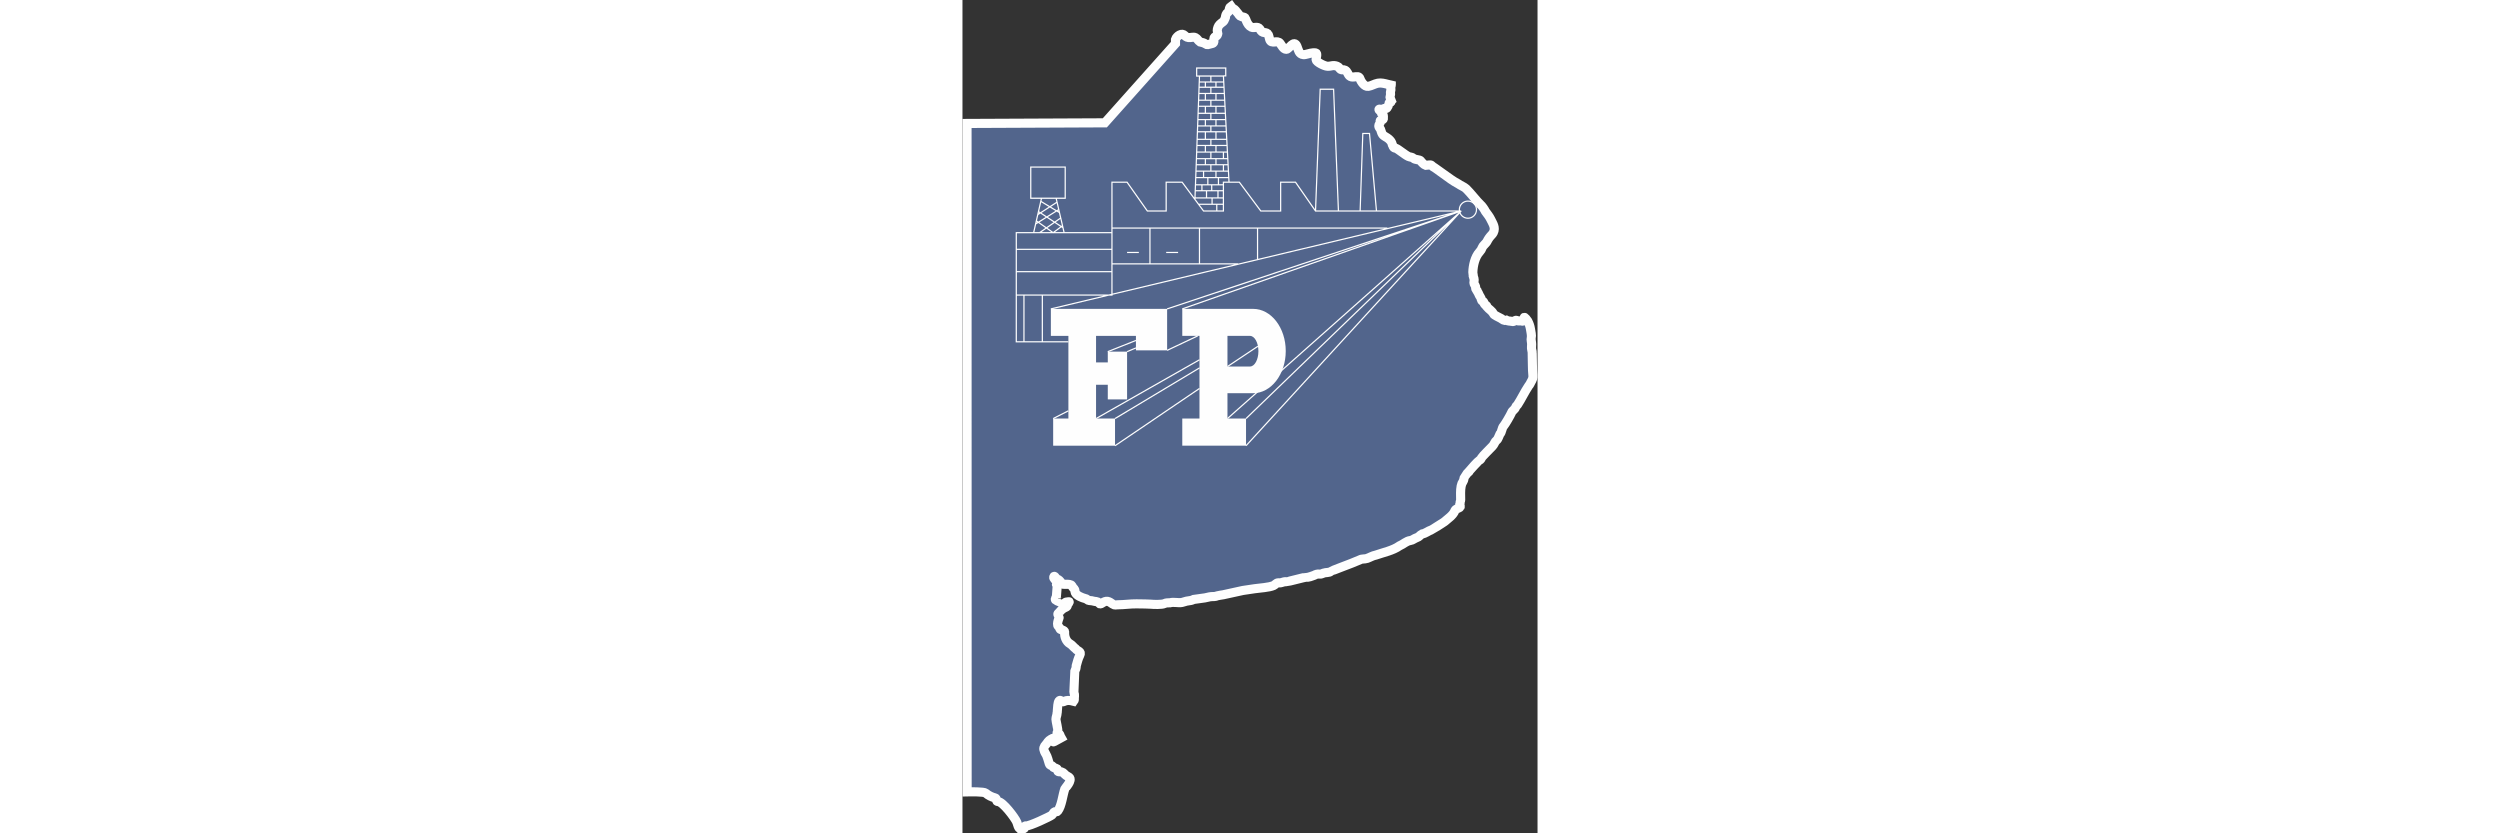 <?xml version="1.0" encoding="UTF-8"?>
<!DOCTYPE svg PUBLIC "-//W3C//DTD SVG 1.1//EN" "http://www.w3.org/Graphics/SVG/1.1/DTD/svg11.dtd">
<!-- Creator: CorelDRAW 2020 (64-Bit) -->
<svg xmlns="http://www.w3.org/2000/svg" xml:space="preserve" width="1500" height="500" version="1.1" style="shape-rendering:geometricPrecision; text-rendering:geometricPrecision; image-rendering:optimizeQuality; fill-rule:evenodd; clip-rule:evenodd"
viewBox="0 0 9462.78 13712.9"
 xmlns:xlink="http://www.w3.org/1999/xlink"
 xmlns:xodm="http://www.corel.com/coreldraw/odm/2003">
 <rect x="0" y="0" width="9462.78" height="13712.9" fill="#333333" stroke="none"/>
 <defs>
  <style type="text/css">
   <![CDATA[
    .str0 {stroke:#FEFEFE;stroke-width:150;stroke-miterlimit:22.926}
    .str1 {stroke:#FEFEFE;stroke-width:20;stroke-miterlimit:22.926}
    .fil2 {fill:none}
    .fil1 {fill:#FEFEFE}
    .fil0 {fill:#52658C}
   ]]>
  </style>
 </defs>
 <g id="Capa_x0020_1">
  <path class="fil0 str0" d="M950.06 13635.15c20.12,-3.27 38.68,4.7 56.45,2.29 25.9,-3.52 5.09,-54 40.78,-47.07 48.45,9.4 395.99,-153.71 426.81,-180.08 15.48,-13.26 26.11,-48.5 43.72,-52.62 17.2,-4.04 34.11,8.46 48.62,-9.81 67.55,-84.98 82.78,-271.24 119.43,-370.29 3.06,-8.27 131.08,-137.97 69.17,-187.28 -12.34,-9.83 -33.08,-18.24 -47.64,-28.11 -23.48,-15.91 -49.13,-54.19 -75.7,-59.8 -31.99,-6.76 -69.18,11.15 -69.18,-36.61 1.82,-28.02 -49.93,-24.38 -65.91,-37.26 -8.71,-7.03 -9.33,-18.68 -20.23,-24.84 -14.4,-8.15 -41.18,-11.27 -46.33,-31.37 -7.21,-28.12 -40.53,-139.01 -53.84,-156.23 -8.54,-11.84 -21.52,-38.63 -28.07,-53.27 -19.89,-44.41 -8.87,-74.76 22.19,-107.86 39.28,-41.83 24.61,-53.59 93.33,-94.77 4.76,-4.04 30.99,-18.32 30.99,-5.23 0,8.45 -7.13,60.29 7.51,52.29l121.38 -66.35c-23.77,-40.32 -14.35,-74.41 -58.08,-67.32 -21.16,3.43 -1.82,-34.09 2.29,-41.51 9.08,-16.45 -29.37,-167.24 -29.37,-195.77 0,-33.05 16.57,-63.67 18.6,-97.07 9.34,-21.2 -0.87,-274 71.46,-201.32 39.93,40.08 43.89,-42.19 201.33,1.3 15.09,-19.79 10.77,-30.7 10.77,-54.25 1.68,-17.73 4.22,-41.56 1.95,-58.51 -1.88,-14.08 -9.28,-25.57 -8.81,-40.19 1.34,-41.62 13.23,-332.26 15.01,-341.21 2.52,-12.72 12.96,-26.54 16.97,-40.21 3.97,-13.52 6.85,-36.53 6.85,-50.65 15.59,-53.8 30.69,-117.74 57.11,-168.64 36.33,-70 -35.5,-65.9 -68.85,-111.46 -32.9,-23.19 -55.8,-60.74 -91.7,-80.39 -61.74,-33.78 -94.39,-118.92 -87.44,-189.89 3.81,-38.91 -70.74,-36.78 -77.01,-53.27 -10.17,-26.79 -5.68,-24.53 -27.74,-45.44 -37.58,-35.64 24.72,-159.28 20.23,-164.06 -10.69,-11.4 -28.56,-16.51 -27.73,-35.62 0.5,-11.49 16.06,-19.79 22.51,-27.79 71.34,-88.29 111.27,-75.3 129.87,-100.66 6.49,-8.86 2.27,-18.93 6.52,-27.45 1.51,-3 43.1,-50.52 23.18,-47.72l-46.34 6.53c-13.36,1.88 -21.4,17.77 -32.96,24.19 -0.58,0.33 -131.52,-48.1 -139.65,-57.85 -16.93,-20.27 12.16,-40.08 13.7,-60.79 4.13,-55.56 8.26,-111.12 12.4,-166.68 0.09,-3.53 -29.49,-37.01 2.28,-46.74 6.76,-2.07 21.45,-3.2 23.17,-11.76 -5.25,-16.32 -13.56,-23.08 -30.02,-28.77 -19.49,-6.73 -58.11,-42 -52.53,-64.05 8.72,-34.54 32.21,13.57 46.01,25.17 13.77,11.56 32.74,15.48 44.37,27.12 10.65,10.65 34.3,35.78 36.88,49.35 7.53,39.66 143.01,-6.8 173.26,41.83 6.61,19.86 27.26,40.73 40.79,56.55 9.91,11.57 6.99,41.8 14.36,57.52 22.74,48.47 112.11,83.48 158.58,95.11 39.88,8.41 30.03,18.19 52.21,28.1 21.66,9.68 54.7,4.23 80.92,13.73 37.09,13.42 73.74,-1.48 97.24,33.34 14.53,21.53 29,15.34 46.33,3.59 80.44,-54.44 112.41,-36.13 183.39,15.04 29.33,21.15 50.56,9.47 81.9,9.47 101.68,0 207.24,-16.69 305.74,-15.36l142.6 1.97 92.99 3.59c46.41,5.18 185.38,8.9 223.84,-9.8 30.5,-14.85 58.82,-11.45 92.02,-13.41 62.7,-17.62 138.49,7.1 199.04,-5.55 35.37,-7.4 61.56,-21.45 98.88,-25.17 34.38,-3.43 61.5,-8.57 92.99,-24.18l183.06 -25.5c38.55,-5.36 69.08,-18.46 104.74,-20.59 36.9,-2.2 67.92,1.53 103.44,-14.38 31.07,-8.88 63.11,-9.54 95.6,-16.66l320.76 -70.27 197.73 -29.42c83.81,-12.47 233.87,-18.64 309.99,-52.62 24.71,-11.02 42.54,-42.42 71.79,-43.46 19.99,-0.72 35.98,2.57 55.8,-3.93 28.55,-9.37 54.38,-17.84 85.16,-14.38 14.27,1.61 316.03,-79.03 324.67,-76.15 30.16,10.05 98.1,-18.11 128.57,-29.42 27.34,-15.65 56.84,-24.77 88.42,-19.93 22.6,3.47 46.84,-8.75 67.55,-16.67 34.5,-13.2 91.03,-3.62 117.47,-27.78 8.06,-7.37 316.09,-123.31 339.68,-133.02l138.02 -56.87c37.86,-21.65 79.96,-9.51 120.41,-23.85 49.49,-17.56 89.41,-44.25 143.25,-54.59 126.27,-44.54 279.61,-73.88 390.9,-152.63 61.77,-25.14 110.74,-79.8 179.47,-87.59 34.21,-3.87 67.35,-36.17 103.11,-46.4 39.45,-11.28 55.08,-44.54 89.41,-61.78 54.3,-6.72 97.94,-49.02 150.42,-65.69 8.39,-2.67 200.1,-121.86 211.45,-131.71 58.84,-51.07 149.57,-110.26 177.51,-187.27 16,-30.21 49.29,-32.3 75.7,-49.35 22.35,-14.44 9.91,-26.43 2.93,-43.15 -4.24,-10.17 8.77,-20.27 6.86,-32.02 -3.23,-19.93 8.48,-31.22 8.48,-49.03 0,-72.74 -6.48,-156.78 8.49,-230.09 6.4,-31.35 14.95,-51.47 32.95,-78.43 8.23,-11.47 12.44,-44.47 16.97,-59.82 0.81,-2.75 43.87,-63.39 50.9,-73.86 10.54,-15.67 29.81,-15.09 32.96,-36.6 12.14,-16.02 147.96,-164.81 165.11,-173.88 24.23,-12.79 26.5,-22.5 38.83,-45.43 11.26,-20.94 150.07,-158.22 179.47,-189.56 27.85,-29.7 34.56,-71.7 66.89,-96.41 24.62,-18.84 37.3,-71.38 51.88,-98.7 36.41,-36.47 29.28,-97.85 63.95,-136.29 22.71,-25.17 113.93,-181 128.89,-218.98 14.93,-37.9 54.4,-48.42 67.87,-90.86 5.03,-15.85 22.07,-25.49 31,-38.89 58.08,-87.14 115.35,-209.46 182.73,-310.81 14.24,-10.19 30.4,-49.88 40.14,-66.02 20.25,-33.59 34.26,-65.86 29.69,-105.89 -10.6,-92.88 -7.39,-261.72 -11.42,-363.44 1.58,-16.26 -3.47,-39.78 -7.51,-55.56 -7.59,-29.69 -1.96,-63.72 -1.96,-94.78 0,-31.92 -13.5,-75.87 -6.2,-105.56 9.64,-33.27 -6.86,-107.1 -12.72,-142.5 -7.76,-46.95 -21.58,-89.08 -44.05,-131.39 -6.73,-8.86 -55.61,-82.58 -62,-56.54 -6.52,26.57 1.69,69.39 -42.74,54.58 -19.27,-6.42 -37.05,1.59 -56.78,-2.61 -14.79,-3.15 -29.02,-13.94 -44.7,-6.54 -28.04,13.25 -24.56,23.83 -57.76,15.69 -32.27,-7.92 -55.64,-1.51 -88.1,-18.96 -40.61,11.79 -56.4,-9.5 -89.41,-30.07 -26.68,-16.63 -115.4,-51.69 -126.28,-79.09 -16.39,-41.33 -74.68,-74.63 -104.41,-109.81 -1.12,-35.51 -34.28,-30.89 -44.38,-52.62 -8.93,-19.21 -3.23,-35.43 -26.1,-41.18 -28.91,-7.27 -21.14,-50.88 -36.87,-69.62 -22.14,-26.35 -26.92,-55.52 -46.01,-85.62 1.11,-17.44 -25.46,-30.99 -30.35,-47.73 -4.97,-17 1.22,-37.07 -9.14,-52.94 -16.05,-24.63 -26.71,-39.19 -19.9,-70.27 7.24,-33.05 -4.41,-58.47 -13.05,-89.55 1.64,-17.45 -7.12,-40.12 -6.53,-60.46 3.17,-110.24 33.71,-250.95 110.62,-335.33 21.9,-24.05 33.09,-42.37 44.37,-72.88 9.84,-26.62 41.54,-49.45 58.41,-71.91 14.53,-13.36 25.83,-40.28 36.22,-57.52 11.5,-19.09 22.59,-35.51 37.2,-52.61 18.24,-21.35 37.91,-37.98 50.9,-63.74 41.07,-81.38 -10.55,-149.15 -44.05,-219.3 -21.42,-44.85 -56.37,-87.45 -85.81,-127.79 -16.43,-33.99 -53.17,-87.51 -81.58,-112.75 -57.61,-51.24 -165.38,-194.22 -237.22,-262.45 -30.83,-29.29 -93.26,-52.87 -130.2,-80.07 -41.11,-20.56 -81.8,-48.24 -119.75,-73.54 -23.79,-15.86 -260.15,-186.15 -261.69,-186.95 -23.16,-12.1 -41.52,-25.53 -60.04,-44.12 -13.95,-13.99 -71.5,1.64 -91.69,1.64 -26.76,-8.9 -68.48,-50.61 -83.86,-74.19 -14.91,-22.86 -87.38,-15.48 -117.8,-41.18 -32.56,-27.51 -46.48,-14.77 -82.22,-30.73 -58.36,-26.04 -171.35,-123.58 -207.86,-135.3 -12.1,-3.89 -26.22,-4.71 -35.57,-14.06 -13.95,-13.95 -12.86,-31.66 -23.17,-45.75 -11.07,-45.03 -25.05,-61.33 -58.73,-93.15 -30.06,-28.41 -78.47,-42.05 -103.11,-76.15 -16.83,-23.29 -20.82,-56.33 -32.3,-82.69 -7.84,-17.65 -29.04,-32.81 -29.04,-54.25 0,-23.15 15.18,-33.58 22.84,-53.6 5.18,-13.55 -6.73,-30.06 3.91,-39.88 13.52,-12.47 44.54,-0.97 49.6,-26.47 1.99,-10.05 0.05,-64.61 -7.5,-69.29 -13.67,-8.47 -14.72,-16.83 -24.81,-24.83 -3.45,-9.61 -7.2,-19.74 -13.7,-27.79 -6.62,-8.21 -19.75,-12.73 -24.47,-21.24 -14.38,-25.92 30.65,-9.72 41.44,-11.11 13.86,-1.79 26.7,-7.03 38.83,-14.05 15.82,-9.18 31.47,13.96 50.57,-11.11 5.18,-6.79 30.9,-53.81 30.68,-59.16 -0.53,-12.67 -0.57,-26.98 16.31,-28.43 15.88,-1.37 23.95,-13.55 20.88,-28.77 0.79,-0.99 1.69,-1.76 2.62,-2.61 -11.34,-33.76 -32.54,-40.29 -17.95,-79.75 11.43,-30.9 -3.53,-48.95 6.52,-79.09 7.25,-21.75 2.39,-33.09 0.33,-54.25 -1.58,-16.24 10.52,-28.19 9.78,-41.28l-0.01 -0.25c-20.76,-4.79 -41.66,-8.96 -62.26,-14.36 -50.3,-13.19 -105.98,-27.51 -157.93,-17.65 -56.88,10.8 -102.5,42.97 -159.24,52.29 -58.6,9.63 -117.56,-73.35 -135.09,-126.16 -7.29,-21.95 -20.59,-30.46 -37.1,-32.88 -39.12,-5.72 -96.39,22.66 -135.19,-12.87 -30.83,-28.23 -31.83,-73.13 -75.05,-95.44 -20.2,-10.42 -56.9,-0.35 -70.49,-10.46 -24.8,-18.45 -24.09,-39.69 -58.73,-52.94 -68.74,-26.31 -95.82,2.83 -158.58,0 -52.5,-2.37 -186.35,-70.99 -187.96,-108.51 -1.21,-28.24 28.89,-102.1 -4.57,-110.47 -11.01,-2.75 -25.48,-3.39 -41.75,-2.58 -53.18,2.64 -124.56,34.08 -161.21,30.69 -76.52,-7.08 -81.61,-77.3 -107.03,-137.92 -49.88,-118.91 -130.06,50.33 -175.56,50.33 -45.83,0 -77.28,-65.42 -101.15,-98.05 -47.74,-65.26 -142.44,25.13 -172.29,-64.71 -7.65,-23.03 -14.99,-77.85 -31.33,-92.82 -26.69,-24.46 -48.65,-15.65 -78.31,-24.84 -29.42,-9.12 -37.48,-33.95 -53.51,-56.21 -35.29,-49 -92.81,-8.16 -136.4,-27.46 -40.43,-17.89 -64,-58.29 -80.93,-96.74 -30.82,-70.02 -5.69,-58.26 -84.19,-77.78 -35.37,-8.8 -39.69,-36.21 -60.69,-58.18 -32.12,-33.61 -34.4,-54.82 -77.66,-76.48 -15.85,-7.93 -22.99,-22.23 -32.74,-35.61 -45.33,31.17 -14.8,71.93 -54.38,101.63 -27.5,20.66 -35.63,50.33 -38.5,82.69 -7.95,17.91 -12.21,36.13 -22.51,52.95 -10.08,16.44 -29.4,27.04 -44.06,38.89 -42.65,34.51 -52.37,50.26 -65.91,102.3 -6.43,24.68 5.62,46.06 7.83,69.28 -4.35,19.24 -9.74,40.13 -31,47.07 -17.06,5.57 -33.93,18.63 -33.93,38.56 0,67.23 9.54,74.66 -63.63,88.57 -30.45,5.79 -45.33,20.2 -72.44,-0.98 -26.04,-20.33 -62.55,-26.58 -93,-33.98 -27.27,-18.31 -44.7,-56.36 -73.09,-70.27 -37.19,-18.22 -75.67,3.27 -116.16,-1.96 -71.37,-9.22 -66.23,-82.63 -147.82,-41.84 -24.99,12.5 -57.61,45.58 -65.61,72.56l0.25 69.15 -1162.63 1303.39 -1636.05 7.53 0 0 -631.86 2.9 0.14 971.02 0 0 1.08 7541.73 0 0 0.35 2486.38c49.04,-1.2 277.42,-5.19 305.96,20.39 42.67,38.23 100.42,66.08 152.71,78.44 38.15,9.02 8.79,62.1 52.86,62.1 73.97,0 275.18,263.52 306.08,337.94 8.74,21.08 27.55,110.15 55.87,105.57z"/>
  <polygon class="fil1" points="1454.59,5082.58 3367.55,5082.58 3367.55,5765.21 2854.25,5765.21 2854.25,5527.09 2198.08,5527.09 2198.08,5963.65 2391.23,5963.65 2391.23,5786.38 2708.73,5786.38 2708.73,6572.22 2391.24,6572.22 2391.24,6331.45 2198.08,6331.45 2198.08,6887.08 2510.3,6887.08 2510.3,7334.22 1492.33,7334.22 1492.33,6887.08 1743.02,6887.08 1743.02,5527.1 1454.59,5527.09 "/>
  <path class="fil1" d="M3616.96 5082.59l1166.82 0c295.91,0 535.8,310.62 535.8,693.78 0,383.16 -239.89,693.78 -535.8,693.78l-0.6 -0.01 -422.73 0 0 416.94 305.59 0 0 447.14 -1049.08 0 0 -447.14 283.11 0 0 -1359.98 -283.11 0 0 -444.51zm743.49 444.51l0 503.87 370.95 0c76.43,0 138.38,-112.79 138.38,-251.94 0,-139.15 -61.95,-251.94 -138.38,-251.94l-370.95 0.01z"/>
  <path class="fil2 str1" d="M3825.04 3280.53l75.03 -2029.27 187.42 0 206.54 0 92.1 1746.66m1423.43 473.6l77.01 -2003.08 220.49 0 79.37 2003.08m357.19 0l44.1 -1275.48 110.24 0 114.65 1275.48m-2916.17 -2121.96l403.01 0m-406.18 85.83l411 0m-414.8 102.59l420.44 0m-424.55 111.19l429.6 0m-433.27 99.25l438.75 0m-443.03 115.93l449.22 0m-453.05 103.53l458.41 0m-462.28 104.68l467.51 0m-471.42 95.76l476.88 0m-481.12 124.63l487.22 0m-490.93 100.31l496.23 0m-500.27 109.24l506.64 0m-510.63 108.01l516.12 0m-519.84 100.55l524.55 0m-528.42 104.56l154.86 0 379.62 0m-538.43 107.08l158.81 0 385.38 0m-548.55 117.8l460.11 0m-463.74 98.14l166.81 0 296.93 0m-468.1 118.06l468.1 0m-409.18 104.19l409.18 0m-109.51 0l0 110.63m-77.17 -214.82l0 104.19m97.01 -222.25l0 118.06m-188.52 -118.06l0 118.06m196.24 -334l0 117.8m-110.83 0l0 98.14m-161.18 -98.14l0 98.14m97.4 -215.94l0 117.8m133.78 -224.88l0 107.08m-204.16 -107.08l0 107.08m326.94 -211.64l0 104.56m-206.56 -104.56l0 104.56m-90.4 -205.1l0 100.54m174.18 -100.54l0 100.54m122.78 -208.55l0 108.01m-206.56 -108.01l0 108.01m83.78 -217.26l0 109.25m-174.18 -109.25l0 109.25m90.4 -209.56l0 100.31m83.78 -224.93l0 124.62m-174.18 -124.62l0 124.62m90.4 -220.39l0 95.77m83.78 -200.45l0 104.68m-174.18 -104.68l0 104.68m90.4 -208.2l0 103.52m-90.4 -219.46l0 115.94m174.18 -115.94l0 115.94m-83.78 -215.19l0 99.25m83.78 -210.44l0 111.19m-174.18 -111.19l0 111.19m90.4 -213.78l0 102.59m83.78 -188.42l0 85.83m-174.18 -85.83l0 85.83m90.42 -184.13l-0.02 98.3m-187.4 -98.3l-46.25 0 0 -132.19 478.46 0 0 128.98 -38.25 0m-1902.8 4538.34l463.75 -184.58m-146.25 184.58l146.64 -61.74m512.18 40.57l503.35 -238.55m-1672.82 1360.42l1703.08 -968.03m-1390.86 968.03l1392.33 -834.76m-1392.33 1281.9l1389.98 -942.45m-2407.95 495.31l250.07 -127.2m3118.83 -1062.11l-500.78 333.2m0 856.11l3846.77 -3415.57 -3541.18 3415.57m0 447.14l3541.18 -3862.71m-5747.2 280.62l4532.14 0m-4532.14 589.61l2076.24 0m-1451.09 -589.61l0 589.61m814.91 -589.61l0 589.61m955.6 -589.61l0 509.58m-2146.94 -107.84l193.43 0m449.94 0l196.08 0m68.78 928.72l4590.26 -1611.08m-7036.31 356.94l129.65 -566.78 240.77 0 131.56 566.78 -501.98 0zm-285.16 273.75l1574.27 0m-1574.27 367.77l1574.27 0m-1244.51 -836.47l276.83 194.95 154.07 -114.09m-395.96 -233.59l403.35 265.42m-385.02 82.26l347.97 -241.88m-327.74 -274.37l307.07 185.3m-39.93 -172.01l-317.38 206.32m345.71 -84.25l-380.84 237.85m-317.89 1169.62l0 768.52 857.28 0m-288.43 -540.97l6752.62 -1611.07 -4839.66 1611.07m-907.54 -1254.13l0 -830.54 248.72 0 333.81 473.6 309.56 0 0 -473.6 262.62 0 352.46 473.6 326.85 0 0 -473.6 262.62 0 352.46 473.6 326.85 0 0 -473.6 244.91 0 328.69 473.6 2397.66 0m-7195.35 2152.04l0 -768.52m302.52 768.52l0 -768.52m-428.64 -1026.58l1574.27 0 0 1026.58 -1574.27 0 0 -1026.58zm238.13 -1080.07l566.8 0 0 513.29 -566.8 0 0 -513.29zm7193.72 560.11c77.93,0 141.11,63.18 141.11,141.11 0,77.93 -63.18,141.11 -141.11,141.11 -77.93,0 -141.11,-63.18 -141.11,-141.11 0,-77.93 63.18,-141.11 141.11,-141.11z"/>
 </g>
</svg>
